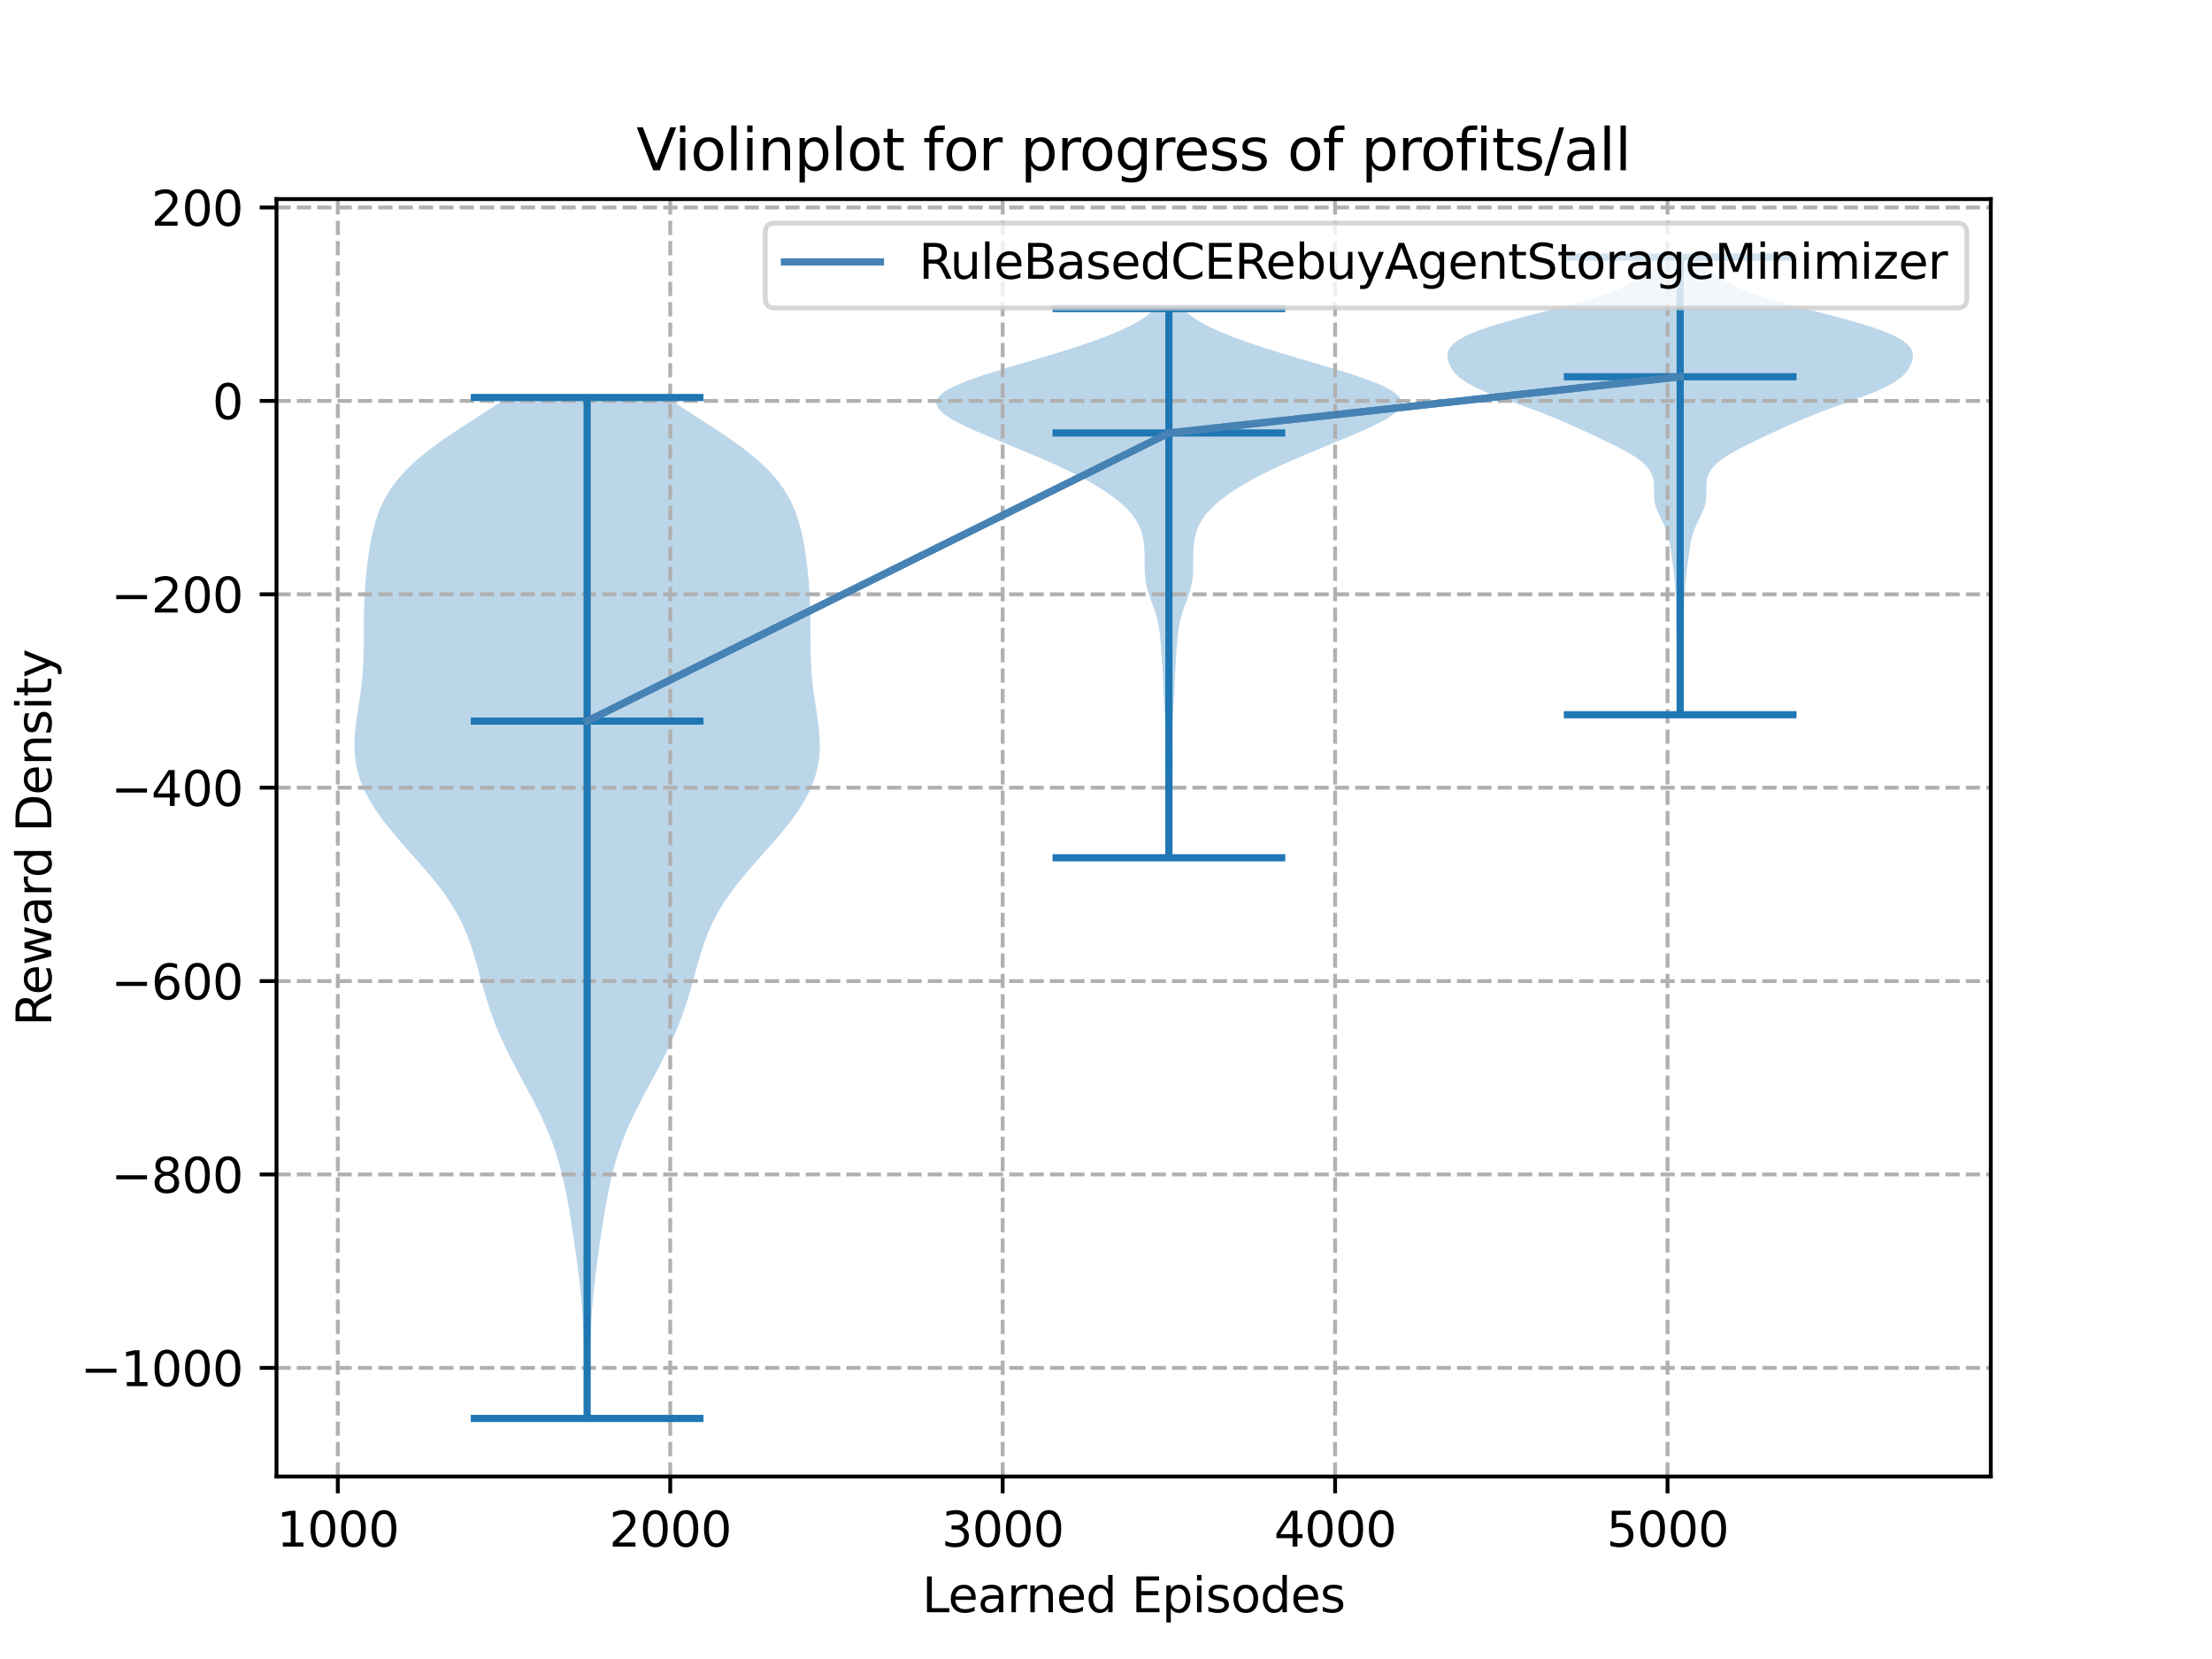 <?xml version="1.0" encoding="utf-8" standalone="no"?>
<!DOCTYPE svg PUBLIC "-//W3C//DTD SVG 1.1//EN"
  "http://www.w3.org/Graphics/SVG/1.1/DTD/svg11.dtd">
<svg xmlns:xlink="http://www.w3.org/1999/xlink" width="460.8pt" height="345.6pt" viewBox="0 0 460.8 345.6" xmlns="http://www.w3.org/2000/svg" version="1.1">
 <defs>
  <style type="text/css">*{stroke-linejoin: round; stroke-linecap: butt}</style>
 </defs>
 <g id="figure_1">
  <g id="patch_1">
   <path d="M 0 345.6 
L 460.8 345.6 
L 460.8 0 
L 0 0 
z
" style="fill: #ffffff"/>
  </g>
  <g id="axes_1">
   <g id="patch_2">
    <path d="M 57.6 307.584 
L 414.72 307.584 
L 414.72 41.472 
L 57.6 41.472 
z
" style="fill: #ffffff"/>
   </g>
   <g id="PolyCollection_1">
    <path d="M 122.746 295.488 
L 121.872 295.488 
L 121.853 293.34 
L 121.838 291.191 
L 121.822 289.043 
L 121.803 286.895 
L 121.775 284.747 
L 121.733 282.598 
L 121.674 280.45 
L 121.593 278.302 
L 121.487 276.153 
L 121.353 274.005 
L 121.191 271.857 
L 120.999 269.709 
L 120.778 267.56 
L 120.53 265.412 
L 120.258 263.264 
L 119.966 261.115 
L 119.658 258.967 
L 119.337 256.819 
L 119.002 254.671 
L 118.652 252.522 
L 118.279 250.374 
L 117.873 248.226 
L 117.42 246.077 
L 116.904 243.929 
L 116.312 241.781 
L 115.633 239.633 
L 114.858 237.484 
L 113.987 235.336 
L 113.025 233.188 
L 111.984 231.039 
L 110.882 228.891 
L 109.741 226.743 
L 108.584 224.595 
L 107.437 222.446 
L 106.325 220.298 
L 105.267 218.15 
L 104.28 216.001 
L 103.372 213.853 
L 102.547 211.705 
L 101.801 209.557 
L 101.124 207.408 
L 100.5 205.26 
L 99.907 203.112 
L 99.315 200.963 
L 98.692 198.815 
L 98 196.667 
L 97.202 194.519 
L 96.263 192.37 
L 95.155 190.222 
L 93.863 188.074 
L 92.387 185.925 
L 90.742 183.777 
L 88.961 181.629 
L 87.088 179.481 
L 85.177 177.332 
L 83.283 175.184 
L 81.463 173.036 
L 79.766 170.887 
L 78.237 168.739 
L 76.91 166.591 
L 75.811 164.443 
L 74.955 162.294 
L 74.347 160.146 
L 73.979 157.998 
L 73.833 155.849 
L 73.874 153.701 
L 74.061 151.553 
L 74.343 149.405 
L 74.668 147.256 
L 74.991 145.108 
L 75.273 142.96 
L 75.493 140.811 
L 75.644 138.663 
L 75.73 136.515 
L 75.769 134.367 
L 75.782 132.218 
L 75.792 130.07 
L 75.819 127.922 
L 75.877 125.773 
L 75.976 123.625 
L 76.12 121.477 
L 76.311 119.329 
L 76.551 117.18 
L 76.847 115.032 
L 77.209 112.884 
L 77.66 110.735 
L 78.234 108.587 
L 78.973 106.439 
L 79.933 104.291 
L 81.167 102.142 
L 82.727 99.994 
L 84.65 97.846 
L 86.947 95.697 
L 89.603 93.549 
L 92.569 91.401 
L 95.765 89.253 
L 99.092 87.104 
L 102.433 84.956 
L 105.675 82.808 
L 138.943 82.808 
L 138.943 82.808 
L 142.186 84.956 
L 145.527 87.104 
L 148.853 89.253 
L 152.05 91.401 
L 155.016 93.549 
L 157.671 95.697 
L 159.969 97.846 
L 161.891 99.994 
L 163.452 102.142 
L 164.686 104.291 
L 165.645 106.439 
L 166.385 108.587 
L 166.958 110.735 
L 167.41 112.884 
L 167.772 115.032 
L 168.067 117.18 
L 168.308 119.329 
L 168.499 121.477 
L 168.643 123.625 
L 168.742 125.773 
L 168.8 127.922 
L 168.826 130.07 
L 168.837 132.218 
L 168.85 134.367 
L 168.889 136.515 
L 168.975 138.663 
L 169.125 140.811 
L 169.345 142.96 
L 169.628 145.108 
L 169.95 147.256 
L 170.276 149.405 
L 170.558 151.553 
L 170.744 153.701 
L 170.786 155.849 
L 170.639 157.998 
L 170.272 160.146 
L 169.664 162.294 
L 168.808 164.443 
L 167.709 166.591 
L 166.382 168.739 
L 164.852 170.887 
L 163.156 173.036 
L 161.335 175.184 
L 159.442 177.332 
L 157.53 179.481 
L 155.657 181.629 
L 153.876 183.777 
L 152.232 185.925 
L 150.755 188.074 
L 149.463 190.222 
L 148.356 192.37 
L 147.416 194.519 
L 146.618 196.667 
L 145.927 198.815 
L 145.304 200.963 
L 144.712 203.112 
L 144.119 205.26 
L 143.495 207.408 
L 142.818 209.557 
L 142.072 211.705 
L 141.247 213.853 
L 140.339 216.001 
L 139.351 218.15 
L 138.294 220.298 
L 137.181 222.446 
L 136.035 224.595 
L 134.878 226.743 
L 133.736 228.891 
L 132.634 231.039 
L 131.594 233.188 
L 130.632 235.336 
L 129.761 237.484 
L 128.986 239.633 
L 128.306 241.781 
L 127.714 243.929 
L 127.199 246.077 
L 126.746 248.226 
L 126.339 250.374 
L 125.966 252.522 
L 125.616 254.671 
L 125.282 256.819 
L 124.961 258.967 
L 124.652 261.115 
L 124.36 263.264 
L 124.089 265.412 
L 123.841 267.56 
L 123.62 269.709 
L 123.428 271.857 
L 123.265 274.005 
L 123.132 276.153 
L 123.026 278.302 
L 122.945 280.45 
L 122.886 282.598 
L 122.844 284.747 
L 122.816 286.895 
L 122.796 289.043 
L 122.781 291.191 
L 122.765 293.34 
L 122.746 295.488 
z
" clip-path="url(#p2b0fb42bfa)" style="fill: #1f77b4; fill-opacity: 0.3"/>
   </g>
   <g id="PolyCollection_2">
    <path d="M 243.732 178.693 
L 243.269 178.693 
L 243.274 177.537 
L 243.289 176.382 
L 243.309 175.226 
L 243.328 174.07 
L 243.339 172.914 
L 243.336 171.759 
L 243.315 170.603 
L 243.276 169.447 
L 243.219 168.292 
L 243.147 167.136 
L 243.065 165.98 
L 242.977 164.824 
L 242.892 163.669 
L 242.815 162.513 
L 242.755 161.357 
L 242.717 160.201 
L 242.706 159.046 
L 242.719 157.89 
L 242.749 156.734 
L 242.784 155.579 
L 242.81 154.423 
L 242.816 153.267 
L 242.796 152.111 
L 242.752 150.956 
L 242.69 149.8 
L 242.619 148.644 
L 242.549 147.488 
L 242.486 146.333 
L 242.429 145.177 
L 242.377 144.021 
L 242.327 142.866 
L 242.273 141.71 
L 242.214 140.554 
L 242.149 139.398 
L 242.078 138.243 
L 242.003 137.087 
L 241.926 135.931 
L 241.846 134.775 
L 241.76 133.62 
L 241.656 132.464 
L 241.52 131.308 
L 241.333 130.153 
L 241.08 128.997 
L 240.757 127.841 
L 240.372 126.685 
L 239.953 125.53 
L 239.534 124.374 
L 239.155 123.218 
L 238.847 122.062 
L 238.629 120.907 
L 238.5 119.751 
L 238.443 118.595 
L 238.433 117.44 
L 238.437 116.284 
L 238.425 115.128 
L 238.369 113.972 
L 238.244 112.817 
L 238.024 111.661 
L 237.685 110.505 
L 237.201 109.349 
L 236.546 108.194 
L 235.701 107.038 
L 234.655 105.882 
L 233.405 104.727 
L 231.958 103.571 
L 230.321 102.415 
L 228.502 101.259 
L 226.503 100.104 
L 224.328 98.948 
L 221.984 97.792 
L 219.484 96.636 
L 216.854 95.481 
L 214.128 94.325 
L 211.341 93.169 
L 208.535 92.014 
L 205.756 90.858 
L 203.067 89.702 
L 200.56 88.546 
L 198.356 87.391 
L 196.6 86.235 
L 195.445 85.079 
L 195.024 83.923 
L 195.429 82.768 
L 196.689 81.612 
L 198.76 80.456 
L 201.534 79.301 
L 204.855 78.145 
L 208.545 76.989 
L 212.432 75.833 
L 216.364 74.678 
L 220.221 73.522 
L 223.91 72.366 
L 227.359 71.21 
L 230.508 70.055 
L 233.308 68.899 
L 235.723 67.743 
L 237.737 66.588 
L 239.356 65.432 
L 240.611 64.276 
L 246.39 64.276 
L 246.39 64.276 
L 247.645 65.432 
L 249.265 66.588 
L 251.279 67.743 
L 253.693 68.899 
L 256.493 70.055 
L 259.642 71.21 
L 263.091 72.366 
L 266.78 73.522 
L 270.637 74.678 
L 274.569 75.833 
L 278.456 76.989 
L 282.147 78.145 
L 285.468 79.301 
L 288.242 80.456 
L 290.313 81.612 
L 291.572 82.768 
L 291.977 83.923 
L 291.557 85.079 
L 290.401 86.235 
L 288.645 87.391 
L 286.441 88.546 
L 283.934 89.702 
L 281.246 90.858 
L 278.466 92.014 
L 275.66 93.169 
L 272.874 94.325 
L 270.147 95.481 
L 267.518 96.636 
L 265.018 97.792 
L 262.673 98.948 
L 260.498 100.104 
L 258.5 101.259 
L 256.681 102.415 
L 255.044 103.571 
L 253.596 104.727 
L 252.347 105.882 
L 251.301 107.038 
L 250.456 108.194 
L 249.801 109.349 
L 249.316 110.505 
L 248.977 111.661 
L 248.758 112.817 
L 248.632 113.972 
L 248.576 115.128 
L 248.565 116.284 
L 248.569 117.44 
L 248.558 118.595 
L 248.502 119.751 
L 248.372 120.907 
L 248.154 122.062 
L 247.847 123.218 
L 247.468 124.374 
L 247.049 125.53 
L 246.629 126.685 
L 246.245 127.841 
L 245.921 128.997 
L 245.668 130.153 
L 245.481 131.308 
L 245.345 132.464 
L 245.242 133.62 
L 245.156 134.775 
L 245.076 135.931 
L 244.999 137.087 
L 244.924 138.243 
L 244.853 139.398 
L 244.787 140.554 
L 244.728 141.71 
L 244.675 142.866 
L 244.624 144.021 
L 244.572 145.177 
L 244.516 146.333 
L 244.452 147.488 
L 244.382 148.644 
L 244.312 149.8 
L 244.25 150.956 
L 244.205 152.111 
L 244.186 153.267 
L 244.192 154.423 
L 244.218 155.579 
L 244.252 156.734 
L 244.282 157.89 
L 244.295 159.046 
L 244.284 160.201 
L 244.247 161.357 
L 244.187 162.513 
L 244.11 163.669 
L 244.024 164.824 
L 243.937 165.98 
L 243.854 167.136 
L 243.783 168.292 
L 243.726 169.447 
L 243.686 170.603 
L 243.666 171.759 
L 243.663 172.914 
L 243.674 174.07 
L 243.693 175.226 
L 243.713 176.382 
L 243.728 177.537 
L 243.732 178.693 
z
" clip-path="url(#p2b0fb42bfa)" style="fill: #1f77b4; fill-opacity: 0.3"/>
   </g>
   <g id="PolyCollection_3">
    <path d="M 350.297 148.89 
L 349.724 148.89 
L 349.732 147.928 
L 349.757 146.965 
L 349.791 146.002 
L 349.827 145.039 
L 349.856 144.076 
L 349.871 143.113 
L 349.867 142.15 
L 349.843 141.188 
L 349.799 140.225 
L 349.739 139.262 
L 349.666 138.299 
L 349.587 137.336 
L 349.506 136.373 
L 349.427 135.41 
L 349.355 134.448 
L 349.294 133.485 
L 349.246 132.522 
L 349.214 131.559 
L 349.197 130.596 
L 349.19 129.633 
L 349.189 128.67 
L 349.186 127.708 
L 349.176 126.745 
L 349.155 125.782 
L 349.121 124.819 
L 349.075 123.856 
L 349.017 122.893 
L 348.947 121.93 
L 348.864 120.968 
L 348.766 120.005 
L 348.656 119.042 
L 348.534 118.079 
L 348.405 117.116 
L 348.275 116.153 
L 348.143 115.191 
L 348.006 114.228 
L 347.85 113.265 
L 347.655 112.302 
L 347.4 111.339 
L 347.071 110.376 
L 346.668 109.413 
L 346.211 108.451 
L 345.738 107.488 
L 345.3 106.525 
L 344.944 105.562 
L 344.703 104.599 
L 344.581 103.636 
L 344.552 102.673 
L 344.563 101.711 
L 344.544 100.748 
L 344.421 99.785 
L 344.123 98.822 
L 343.59 97.859 
L 342.781 96.896 
L 341.678 95.933 
L 340.288 94.971 
L 338.649 94.008 
L 336.82 93.045 
L 334.868 92.082 
L 332.853 91.119 
L 330.806 90.156 
L 328.727 89.194 
L 326.586 88.231 
L 324.341 87.268 
L 321.957 86.305 
L 319.428 85.342 
L 316.786 84.379 
L 314.109 83.416 
L 311.506 82.454 
L 309.104 81.491 
L 307.01 80.528 
L 305.296 79.565 
L 303.973 78.602 
L 303.001 77.639 
L 302.31 76.676 
L 301.84 75.714 
L 301.57 74.751 
L 301.534 73.788 
L 301.812 72.825 
L 302.501 71.862 
L 303.684 70.899 
L 305.407 69.936 
L 307.67 68.974 
L 310.432 68.011 
L 313.614 67.048 
L 317.114 66.085 
L 320.801 65.122 
L 324.528 64.159 
L 328.138 63.197 
L 331.489 62.234 
L 334.47 61.271 
L 337.026 60.308 
L 339.159 59.345 
L 340.923 58.382 
L 342.397 57.419 
L 343.663 56.457 
L 344.784 55.494 
L 345.796 54.531 
L 346.708 53.568 
L 353.313 53.568 
L 353.313 53.568 
L 354.225 54.531 
L 355.237 55.494 
L 356.358 56.457 
L 357.624 57.419 
L 359.098 58.382 
L 360.862 59.345 
L 362.996 60.308 
L 365.552 61.271 
L 368.533 62.234 
L 371.883 63.197 
L 375.493 64.159 
L 379.22 65.122 
L 382.907 66.085 
L 386.407 67.048 
L 389.59 68.011 
L 392.351 68.974 
L 394.614 69.936 
L 396.337 70.899 
L 397.52 71.862 
L 398.209 72.825 
L 398.487 73.788 
L 398.452 74.751 
L 398.181 75.714 
L 397.711 76.676 
L 397.02 77.639 
L 396.048 78.602 
L 394.725 79.565 
L 393.011 80.528 
L 390.918 81.491 
L 388.515 82.454 
L 385.913 83.416 
L 383.236 84.379 
L 380.594 85.342 
L 378.064 86.305 
L 375.68 87.268 
L 373.435 88.231 
L 371.294 89.194 
L 369.215 90.156 
L 367.169 91.119 
L 365.153 92.082 
L 363.202 93.045 
L 361.372 94.008 
L 359.733 94.971 
L 358.344 95.933 
L 357.24 96.896 
L 356.431 97.859 
L 355.899 98.822 
L 355.6 99.785 
L 355.477 100.748 
L 355.458 101.711 
L 355.469 102.673 
L 355.44 103.636 
L 355.318 104.599 
L 355.077 105.562 
L 354.721 106.525 
L 354.283 107.488 
L 353.81 108.451 
L 353.353 109.413 
L 352.95 110.376 
L 352.621 111.339 
L 352.366 112.302 
L 352.171 113.265 
L 352.015 114.228 
L 351.878 115.191 
L 351.747 116.153 
L 351.616 117.116 
L 351.488 118.079 
L 351.366 119.042 
L 351.255 120.005 
L 351.158 120.968 
L 351.075 121.93 
L 351.004 122.893 
L 350.946 123.856 
L 350.9 124.819 
L 350.866 125.782 
L 350.845 126.745 
L 350.835 127.708 
L 350.832 128.67 
L 350.831 129.633 
L 350.825 130.596 
L 350.807 131.559 
L 350.775 132.522 
L 350.727 133.485 
L 350.666 134.448 
L 350.594 135.41 
L 350.516 136.373 
L 350.435 137.336 
L 350.355 138.299 
L 350.283 139.262 
L 350.222 140.225 
L 350.179 141.188 
L 350.154 142.15 
L 350.151 143.113 
L 350.166 144.076 
L 350.195 145.039 
L 350.231 146.002 
L 350.265 146.965 
L 350.289 147.928 
L 350.297 148.89 
z
" clip-path="url(#p2b0fb42bfa)" style="fill: #1f77b4; fill-opacity: 0.3"/>
   </g>
   <g id="matplotlib.axis_1">
    <g id="xtick_1">
     <g id="line2d_1">
      <path d="M 70.37 307.584 
L 70.37 41.472 
" clip-path="url(#p2b0fb42bfa)" style="fill: none; stroke-dasharray: 2.96,1.28; stroke-dashoffset: 0; stroke: #b0b0b0; stroke-width: 0.8"/>
     </g>
     <g id="line2d_2">
      <defs>
       <path id="m09900c1e5c" d="M 0 0 
L 0 3.5 
" style="stroke: #000000; stroke-width: 0.8"/>
      </defs>
      <g>
       <use xlink:href="#m09900c1e5c" x="70.37" y="307.584" style="stroke: #000000; stroke-width: 0.8"/>
      </g>
     </g>
     <g id="text_1">
      <!-- 1000 -->
      <g transform="translate(57.645 322.182)scale(0.1 -0.1)">
       <defs>
        <path id="DejaVuSans-31" d="M 794 531 
L 1825 531 
L 1825 4091 
L 703 3866 
L 703 4441 
L 1819 4666 
L 2450 4666 
L 2450 531 
L 3481 531 
L 3481 0 
L 794 0 
L 794 531 
z
" transform="scale(0.016)"/>
        <path id="DejaVuSans-30" d="M 2034 4250 
Q 1547 4250 1301 3770 
Q 1056 3291 1056 2328 
Q 1056 1369 1301 889 
Q 1547 409 2034 409 
Q 2525 409 2770 889 
Q 3016 1369 3016 2328 
Q 3016 3291 2770 3770 
Q 2525 4250 2034 4250 
z
M 2034 4750 
Q 2819 4750 3233 4129 
Q 3647 3509 3647 2328 
Q 3647 1150 3233 529 
Q 2819 -91 2034 -91 
Q 1250 -91 836 529 
Q 422 1150 422 2328 
Q 422 3509 836 4129 
Q 1250 4750 2034 4750 
z
" transform="scale(0.016)"/>
       </defs>
       <use xlink:href="#DejaVuSans-31"/>
       <use xlink:href="#DejaVuSans-30" x="63.623"/>
       <use xlink:href="#DejaVuSans-30" x="127.246"/>
       <use xlink:href="#DejaVuSans-30" x="190.869"/>
      </g>
     </g>
    </g>
    <g id="xtick_2">
     <g id="line2d_3">
      <path d="M 139.622 307.584 
L 139.622 41.472 
" clip-path="url(#p2b0fb42bfa)" style="fill: none; stroke-dasharray: 2.96,1.28; stroke-dashoffset: 0; stroke: #b0b0b0; stroke-width: 0.8"/>
     </g>
     <g id="line2d_4">
      <g>
       <use xlink:href="#m09900c1e5c" x="139.622" y="307.584" style="stroke: #000000; stroke-width: 0.8"/>
      </g>
     </g>
     <g id="text_2">
      <!-- 2000 -->
      <g transform="translate(126.897 322.182)scale(0.1 -0.1)">
       <defs>
        <path id="DejaVuSans-32" d="M 1228 531 
L 3431 531 
L 3431 0 
L 469 0 
L 469 531 
Q 828 903 1448 1529 
Q 2069 2156 2228 2338 
Q 2531 2678 2651 2914 
Q 2772 3150 2772 3378 
Q 2772 3750 2511 3984 
Q 2250 4219 1831 4219 
Q 1534 4219 1204 4116 
Q 875 4013 500 3803 
L 500 4441 
Q 881 4594 1212 4672 
Q 1544 4750 1819 4750 
Q 2544 4750 2975 4387 
Q 3406 4025 3406 3419 
Q 3406 3131 3298 2873 
Q 3191 2616 2906 2266 
Q 2828 2175 2409 1742 
Q 1991 1309 1228 531 
z
" transform="scale(0.016)"/>
       </defs>
       <use xlink:href="#DejaVuSans-32"/>
       <use xlink:href="#DejaVuSans-30" x="63.623"/>
       <use xlink:href="#DejaVuSans-30" x="127.246"/>
       <use xlink:href="#DejaVuSans-30" x="190.869"/>
      </g>
     </g>
    </g>
    <g id="xtick_3">
     <g id="line2d_5">
      <path d="M 208.875 307.584 
L 208.875 41.472 
" clip-path="url(#p2b0fb42bfa)" style="fill: none; stroke-dasharray: 2.96,1.28; stroke-dashoffset: 0; stroke: #b0b0b0; stroke-width: 0.8"/>
     </g>
     <g id="line2d_6">
      <g>
       <use xlink:href="#m09900c1e5c" x="208.875" y="307.584" style="stroke: #000000; stroke-width: 0.8"/>
      </g>
     </g>
     <g id="text_3">
      <!-- 3000 -->
      <g transform="translate(196.15 322.182)scale(0.1 -0.1)">
       <defs>
        <path id="DejaVuSans-33" d="M 2597 2516 
Q 3050 2419 3304 2112 
Q 3559 1806 3559 1356 
Q 3559 666 3084 287 
Q 2609 -91 1734 -91 
Q 1441 -91 1130 -33 
Q 819 25 488 141 
L 488 750 
Q 750 597 1062 519 
Q 1375 441 1716 441 
Q 2309 441 2620 675 
Q 2931 909 2931 1356 
Q 2931 1769 2642 2001 
Q 2353 2234 1838 2234 
L 1294 2234 
L 1294 2753 
L 1863 2753 
Q 2328 2753 2575 2939 
Q 2822 3125 2822 3475 
Q 2822 3834 2567 4026 
Q 2313 4219 1838 4219 
Q 1578 4219 1281 4162 
Q 984 4106 628 3988 
L 628 4550 
Q 988 4650 1302 4700 
Q 1616 4750 1894 4750 
Q 2613 4750 3031 4423 
Q 3450 4097 3450 3541 
Q 3450 3153 3228 2886 
Q 3006 2619 2597 2516 
z
" transform="scale(0.016)"/>
       </defs>
       <use xlink:href="#DejaVuSans-33"/>
       <use xlink:href="#DejaVuSans-30" x="63.623"/>
       <use xlink:href="#DejaVuSans-30" x="127.246"/>
       <use xlink:href="#DejaVuSans-30" x="190.869"/>
      </g>
     </g>
    </g>
    <g id="xtick_4">
     <g id="line2d_7">
      <path d="M 278.127 307.584 
L 278.127 41.472 
" clip-path="url(#p2b0fb42bfa)" style="fill: none; stroke-dasharray: 2.96,1.28; stroke-dashoffset: 0; stroke: #b0b0b0; stroke-width: 0.8"/>
     </g>
     <g id="line2d_8">
      <g>
       <use xlink:href="#m09900c1e5c" x="278.127" y="307.584" style="stroke: #000000; stroke-width: 0.8"/>
      </g>
     </g>
     <g id="text_4">
      <!-- 4000 -->
      <g transform="translate(265.402 322.182)scale(0.1 -0.1)">
       <defs>
        <path id="DejaVuSans-34" d="M 2419 4116 
L 825 1625 
L 2419 1625 
L 2419 4116 
z
M 2253 4666 
L 3047 4666 
L 3047 1625 
L 3713 1625 
L 3713 1100 
L 3047 1100 
L 3047 0 
L 2419 0 
L 2419 1100 
L 313 1100 
L 313 1709 
L 2253 4666 
z
" transform="scale(0.016)"/>
       </defs>
       <use xlink:href="#DejaVuSans-34"/>
       <use xlink:href="#DejaVuSans-30" x="63.623"/>
       <use xlink:href="#DejaVuSans-30" x="127.246"/>
       <use xlink:href="#DejaVuSans-30" x="190.869"/>
      </g>
     </g>
    </g>
    <g id="xtick_5">
     <g id="line2d_9">
      <path d="M 347.379 307.584 
L 347.379 41.472 
" clip-path="url(#p2b0fb42bfa)" style="fill: none; stroke-dasharray: 2.96,1.28; stroke-dashoffset: 0; stroke: #b0b0b0; stroke-width: 0.8"/>
     </g>
     <g id="line2d_10">
      <g>
       <use xlink:href="#m09900c1e5c" x="347.379" y="307.584" style="stroke: #000000; stroke-width: 0.8"/>
      </g>
     </g>
     <g id="text_5">
      <!-- 5000 -->
      <g transform="translate(334.654 322.182)scale(0.1 -0.1)">
       <defs>
        <path id="DejaVuSans-35" d="M 691 4666 
L 3169 4666 
L 3169 4134 
L 1269 4134 
L 1269 2991 
Q 1406 3038 1543 3061 
Q 1681 3084 1819 3084 
Q 2600 3084 3056 2656 
Q 3513 2228 3513 1497 
Q 3513 744 3044 326 
Q 2575 -91 1722 -91 
Q 1428 -91 1123 -41 
Q 819 9 494 109 
L 494 744 
Q 775 591 1075 516 
Q 1375 441 1709 441 
Q 2250 441 2565 725 
Q 2881 1009 2881 1497 
Q 2881 1984 2565 2268 
Q 2250 2553 1709 2553 
Q 1456 2553 1204 2497 
Q 953 2441 691 2322 
L 691 4666 
z
" transform="scale(0.016)"/>
       </defs>
       <use xlink:href="#DejaVuSans-35"/>
       <use xlink:href="#DejaVuSans-30" x="63.623"/>
       <use xlink:href="#DejaVuSans-30" x="127.246"/>
       <use xlink:href="#DejaVuSans-30" x="190.869"/>
      </g>
     </g>
    </g>
    <g id="text_6">
     <!-- Learned Episodes -->
     <g transform="translate(192.102 335.861)scale(0.1 -0.1)">
      <defs>
       <path id="DejaVuSans-4c" d="M 628 4666 
L 1259 4666 
L 1259 531 
L 3531 531 
L 3531 0 
L 628 0 
L 628 4666 
z
" transform="scale(0.016)"/>
       <path id="DejaVuSans-65" d="M 3597 1894 
L 3597 1613 
L 953 1613 
Q 991 1019 1311 708 
Q 1631 397 2203 397 
Q 2534 397 2845 478 
Q 3156 559 3463 722 
L 3463 178 
Q 3153 47 2828 -22 
Q 2503 -91 2169 -91 
Q 1331 -91 842 396 
Q 353 884 353 1716 
Q 353 2575 817 3079 
Q 1281 3584 2069 3584 
Q 2775 3584 3186 3129 
Q 3597 2675 3597 1894 
z
M 3022 2063 
Q 3016 2534 2758 2815 
Q 2500 3097 2075 3097 
Q 1594 3097 1305 2825 
Q 1016 2553 972 2059 
L 3022 2063 
z
" transform="scale(0.016)"/>
       <path id="DejaVuSans-61" d="M 2194 1759 
Q 1497 1759 1228 1600 
Q 959 1441 959 1056 
Q 959 750 1161 570 
Q 1363 391 1709 391 
Q 2188 391 2477 730 
Q 2766 1069 2766 1631 
L 2766 1759 
L 2194 1759 
z
M 3341 1997 
L 3341 0 
L 2766 0 
L 2766 531 
Q 2569 213 2275 61 
Q 1981 -91 1556 -91 
Q 1019 -91 701 211 
Q 384 513 384 1019 
Q 384 1609 779 1909 
Q 1175 2209 1959 2209 
L 2766 2209 
L 2766 2266 
Q 2766 2663 2505 2880 
Q 2244 3097 1772 3097 
Q 1472 3097 1187 3025 
Q 903 2953 641 2809 
L 641 3341 
Q 956 3463 1253 3523 
Q 1550 3584 1831 3584 
Q 2591 3584 2966 3190 
Q 3341 2797 3341 1997 
z
" transform="scale(0.016)"/>
       <path id="DejaVuSans-72" d="M 2631 2963 
Q 2534 3019 2420 3045 
Q 2306 3072 2169 3072 
Q 1681 3072 1420 2755 
Q 1159 2438 1159 1844 
L 1159 0 
L 581 0 
L 581 3500 
L 1159 3500 
L 1159 2956 
Q 1341 3275 1631 3429 
Q 1922 3584 2338 3584 
Q 2397 3584 2469 3576 
Q 2541 3569 2628 3553 
L 2631 2963 
z
" transform="scale(0.016)"/>
       <path id="DejaVuSans-6e" d="M 3513 2113 
L 3513 0 
L 2938 0 
L 2938 2094 
Q 2938 2591 2744 2837 
Q 2550 3084 2163 3084 
Q 1697 3084 1428 2787 
Q 1159 2491 1159 1978 
L 1159 0 
L 581 0 
L 581 3500 
L 1159 3500 
L 1159 2956 
Q 1366 3272 1645 3428 
Q 1925 3584 2291 3584 
Q 2894 3584 3203 3211 
Q 3513 2838 3513 2113 
z
" transform="scale(0.016)"/>
       <path id="DejaVuSans-64" d="M 2906 2969 
L 2906 4863 
L 3481 4863 
L 3481 0 
L 2906 0 
L 2906 525 
Q 2725 213 2448 61 
Q 2172 -91 1784 -91 
Q 1150 -91 751 415 
Q 353 922 353 1747 
Q 353 2572 751 3078 
Q 1150 3584 1784 3584 
Q 2172 3584 2448 3432 
Q 2725 3281 2906 2969 
z
M 947 1747 
Q 947 1113 1208 752 
Q 1469 391 1925 391 
Q 2381 391 2643 752 
Q 2906 1113 2906 1747 
Q 2906 2381 2643 2742 
Q 2381 3103 1925 3103 
Q 1469 3103 1208 2742 
Q 947 2381 947 1747 
z
" transform="scale(0.016)"/>
       <path id="DejaVuSans-20" transform="scale(0.016)"/>
       <path id="DejaVuSans-45" d="M 628 4666 
L 3578 4666 
L 3578 4134 
L 1259 4134 
L 1259 2753 
L 3481 2753 
L 3481 2222 
L 1259 2222 
L 1259 531 
L 3634 531 
L 3634 0 
L 628 0 
L 628 4666 
z
" transform="scale(0.016)"/>
       <path id="DejaVuSans-70" d="M 1159 525 
L 1159 -1331 
L 581 -1331 
L 581 3500 
L 1159 3500 
L 1159 2969 
Q 1341 3281 1617 3432 
Q 1894 3584 2278 3584 
Q 2916 3584 3314 3078 
Q 3713 2572 3713 1747 
Q 3713 922 3314 415 
Q 2916 -91 2278 -91 
Q 1894 -91 1617 61 
Q 1341 213 1159 525 
z
M 3116 1747 
Q 3116 2381 2855 2742 
Q 2594 3103 2138 3103 
Q 1681 3103 1420 2742 
Q 1159 2381 1159 1747 
Q 1159 1113 1420 752 
Q 1681 391 2138 391 
Q 2594 391 2855 752 
Q 3116 1113 3116 1747 
z
" transform="scale(0.016)"/>
       <path id="DejaVuSans-69" d="M 603 3500 
L 1178 3500 
L 1178 0 
L 603 0 
L 603 3500 
z
M 603 4863 
L 1178 4863 
L 1178 4134 
L 603 4134 
L 603 4863 
z
" transform="scale(0.016)"/>
       <path id="DejaVuSans-73" d="M 2834 3397 
L 2834 2853 
Q 2591 2978 2328 3040 
Q 2066 3103 1784 3103 
Q 1356 3103 1142 2972 
Q 928 2841 928 2578 
Q 928 2378 1081 2264 
Q 1234 2150 1697 2047 
L 1894 2003 
Q 2506 1872 2764 1633 
Q 3022 1394 3022 966 
Q 3022 478 2636 193 
Q 2250 -91 1575 -91 
Q 1294 -91 989 -36 
Q 684 19 347 128 
L 347 722 
Q 666 556 975 473 
Q 1284 391 1588 391 
Q 1994 391 2212 530 
Q 2431 669 2431 922 
Q 2431 1156 2273 1281 
Q 2116 1406 1581 1522 
L 1381 1569 
Q 847 1681 609 1914 
Q 372 2147 372 2553 
Q 372 3047 722 3315 
Q 1072 3584 1716 3584 
Q 2034 3584 2315 3537 
Q 2597 3491 2834 3397 
z
" transform="scale(0.016)"/>
       <path id="DejaVuSans-6f" d="M 1959 3097 
Q 1497 3097 1228 2736 
Q 959 2375 959 1747 
Q 959 1119 1226 758 
Q 1494 397 1959 397 
Q 2419 397 2687 759 
Q 2956 1122 2956 1747 
Q 2956 2369 2687 2733 
Q 2419 3097 1959 3097 
z
M 1959 3584 
Q 2709 3584 3137 3096 
Q 3566 2609 3566 1747 
Q 3566 888 3137 398 
Q 2709 -91 1959 -91 
Q 1206 -91 779 398 
Q 353 888 353 1747 
Q 353 2609 779 3096 
Q 1206 3584 1959 3584 
z
" transform="scale(0.016)"/>
      </defs>
      <use xlink:href="#DejaVuSans-4c"/>
      <use xlink:href="#DejaVuSans-65" x="53.963"/>
      <use xlink:href="#DejaVuSans-61" x="115.486"/>
      <use xlink:href="#DejaVuSans-72" x="176.766"/>
      <use xlink:href="#DejaVuSans-6e" x="216.129"/>
      <use xlink:href="#DejaVuSans-65" x="279.508"/>
      <use xlink:href="#DejaVuSans-64" x="341.031"/>
      <use xlink:href="#DejaVuSans-20" x="404.508"/>
      <use xlink:href="#DejaVuSans-45" x="436.295"/>
      <use xlink:href="#DejaVuSans-70" x="499.479"/>
      <use xlink:href="#DejaVuSans-69" x="562.955"/>
      <use xlink:href="#DejaVuSans-73" x="590.738"/>
      <use xlink:href="#DejaVuSans-6f" x="642.838"/>
      <use xlink:href="#DejaVuSans-64" x="704.02"/>
      <use xlink:href="#DejaVuSans-65" x="767.496"/>
      <use xlink:href="#DejaVuSans-73" x="829.02"/>
     </g>
    </g>
   </g>
   <g id="matplotlib.axis_2">
    <g id="ytick_1">
     <g id="line2d_11">
      <path d="M 57.6 284.953 
L 414.72 284.953 
" clip-path="url(#p2b0fb42bfa)" style="fill: none; stroke-dasharray: 2.96,1.28; stroke-dashoffset: 0; stroke: #b0b0b0; stroke-width: 0.8"/>
     </g>
     <g id="line2d_12">
      <defs>
       <path id="m6f1a4b2eb7" d="M 0 0 
L -3.5 0 
" style="stroke: #000000; stroke-width: 0.8"/>
      </defs>
      <g>
       <use xlink:href="#m6f1a4b2eb7" x="57.6" y="284.953" style="stroke: #000000; stroke-width: 0.8"/>
      </g>
     </g>
     <g id="text_7">
      <!-- −1000 -->
      <g transform="translate(16.77 288.752)scale(0.1 -0.1)">
       <defs>
        <path id="DejaVuSans-2212" d="M 678 2272 
L 4684 2272 
L 4684 1741 
L 678 1741 
L 678 2272 
z
" transform="scale(0.016)"/>
       </defs>
       <use xlink:href="#DejaVuSans-2212"/>
       <use xlink:href="#DejaVuSans-31" x="83.789"/>
       <use xlink:href="#DejaVuSans-30" x="147.412"/>
       <use xlink:href="#DejaVuSans-30" x="211.035"/>
       <use xlink:href="#DejaVuSans-30" x="274.658"/>
      </g>
     </g>
    </g>
    <g id="ytick_2">
     <g id="line2d_13">
      <path d="M 57.6 244.665 
L 414.72 244.665 
" clip-path="url(#p2b0fb42bfa)" style="fill: none; stroke-dasharray: 2.96,1.28; stroke-dashoffset: 0; stroke: #b0b0b0; stroke-width: 0.8"/>
     </g>
     <g id="line2d_14">
      <g>
       <use xlink:href="#m6f1a4b2eb7" x="57.6" y="244.665" style="stroke: #000000; stroke-width: 0.8"/>
      </g>
     </g>
     <g id="text_8">
      <!-- −800 -->
      <g transform="translate(23.133 248.464)scale(0.1 -0.1)">
       <defs>
        <path id="DejaVuSans-38" d="M 2034 2216 
Q 1584 2216 1326 1975 
Q 1069 1734 1069 1313 
Q 1069 891 1326 650 
Q 1584 409 2034 409 
Q 2484 409 2743 651 
Q 3003 894 3003 1313 
Q 3003 1734 2745 1975 
Q 2488 2216 2034 2216 
z
M 1403 2484 
Q 997 2584 770 2862 
Q 544 3141 544 3541 
Q 544 4100 942 4425 
Q 1341 4750 2034 4750 
Q 2731 4750 3128 4425 
Q 3525 4100 3525 3541 
Q 3525 3141 3298 2862 
Q 3072 2584 2669 2484 
Q 3125 2378 3379 2068 
Q 3634 1759 3634 1313 
Q 3634 634 3220 271 
Q 2806 -91 2034 -91 
Q 1263 -91 848 271 
Q 434 634 434 1313 
Q 434 1759 690 2068 
Q 947 2378 1403 2484 
z
M 1172 3481 
Q 1172 3119 1398 2916 
Q 1625 2713 2034 2713 
Q 2441 2713 2670 2916 
Q 2900 3119 2900 3481 
Q 2900 3844 2670 4047 
Q 2441 4250 2034 4250 
Q 1625 4250 1398 4047 
Q 1172 3844 1172 3481 
z
" transform="scale(0.016)"/>
       </defs>
       <use xlink:href="#DejaVuSans-2212"/>
       <use xlink:href="#DejaVuSans-38" x="83.789"/>
       <use xlink:href="#DejaVuSans-30" x="147.412"/>
       <use xlink:href="#DejaVuSans-30" x="211.035"/>
      </g>
     </g>
    </g>
    <g id="ytick_3">
     <g id="line2d_15">
      <path d="M 57.6 204.377 
L 414.72 204.377 
" clip-path="url(#p2b0fb42bfa)" style="fill: none; stroke-dasharray: 2.96,1.28; stroke-dashoffset: 0; stroke: #b0b0b0; stroke-width: 0.8"/>
     </g>
     <g id="line2d_16">
      <g>
       <use xlink:href="#m6f1a4b2eb7" x="57.6" y="204.377" style="stroke: #000000; stroke-width: 0.8"/>
      </g>
     </g>
     <g id="text_9">
      <!-- −600 -->
      <g transform="translate(23.133 208.176)scale(0.1 -0.1)">
       <defs>
        <path id="DejaVuSans-36" d="M 2113 2584 
Q 1688 2584 1439 2293 
Q 1191 2003 1191 1497 
Q 1191 994 1439 701 
Q 1688 409 2113 409 
Q 2538 409 2786 701 
Q 3034 994 3034 1497 
Q 3034 2003 2786 2293 
Q 2538 2584 2113 2584 
z
M 3366 4563 
L 3366 3988 
Q 3128 4100 2886 4159 
Q 2644 4219 2406 4219 
Q 1781 4219 1451 3797 
Q 1122 3375 1075 2522 
Q 1259 2794 1537 2939 
Q 1816 3084 2150 3084 
Q 2853 3084 3261 2657 
Q 3669 2231 3669 1497 
Q 3669 778 3244 343 
Q 2819 -91 2113 -91 
Q 1303 -91 875 529 
Q 447 1150 447 2328 
Q 447 3434 972 4092 
Q 1497 4750 2381 4750 
Q 2619 4750 2861 4703 
Q 3103 4656 3366 4563 
z
" transform="scale(0.016)"/>
       </defs>
       <use xlink:href="#DejaVuSans-2212"/>
       <use xlink:href="#DejaVuSans-36" x="83.789"/>
       <use xlink:href="#DejaVuSans-30" x="147.412"/>
       <use xlink:href="#DejaVuSans-30" x="211.035"/>
      </g>
     </g>
    </g>
    <g id="ytick_4">
     <g id="line2d_17">
      <path d="M 57.6 164.089 
L 414.72 164.089 
" clip-path="url(#p2b0fb42bfa)" style="fill: none; stroke-dasharray: 2.96,1.28; stroke-dashoffset: 0; stroke: #b0b0b0; stroke-width: 0.8"/>
     </g>
     <g id="line2d_18">
      <g>
       <use xlink:href="#m6f1a4b2eb7" x="57.6" y="164.089" style="stroke: #000000; stroke-width: 0.8"/>
      </g>
     </g>
     <g id="text_10">
      <!-- −400 -->
      <g transform="translate(23.133 167.888)scale(0.1 -0.1)">
       <use xlink:href="#DejaVuSans-2212"/>
       <use xlink:href="#DejaVuSans-34" x="83.789"/>
       <use xlink:href="#DejaVuSans-30" x="147.412"/>
       <use xlink:href="#DejaVuSans-30" x="211.035"/>
      </g>
     </g>
    </g>
    <g id="ytick_5">
     <g id="line2d_19">
      <path d="M 57.6 123.801 
L 414.72 123.801 
" clip-path="url(#p2b0fb42bfa)" style="fill: none; stroke-dasharray: 2.96,1.28; stroke-dashoffset: 0; stroke: #b0b0b0; stroke-width: 0.8"/>
     </g>
     <g id="line2d_20">
      <g>
       <use xlink:href="#m6f1a4b2eb7" x="57.6" y="123.801" style="stroke: #000000; stroke-width: 0.8"/>
      </g>
     </g>
     <g id="text_11">
      <!-- −200 -->
      <g transform="translate(23.133 127.6)scale(0.1 -0.1)">
       <use xlink:href="#DejaVuSans-2212"/>
       <use xlink:href="#DejaVuSans-32" x="83.789"/>
       <use xlink:href="#DejaVuSans-30" x="147.412"/>
       <use xlink:href="#DejaVuSans-30" x="211.035"/>
      </g>
     </g>
    </g>
    <g id="ytick_6">
     <g id="line2d_21">
      <path d="M 57.6 83.513 
L 414.72 83.513 
" clip-path="url(#p2b0fb42bfa)" style="fill: none; stroke-dasharray: 2.96,1.28; stroke-dashoffset: 0; stroke: #b0b0b0; stroke-width: 0.8"/>
     </g>
     <g id="line2d_22">
      <g>
       <use xlink:href="#m6f1a4b2eb7" x="57.6" y="83.513" style="stroke: #000000; stroke-width: 0.8"/>
      </g>
     </g>
     <g id="text_12">
      <!-- 0 -->
      <g transform="translate(44.237 87.312)scale(0.1 -0.1)">
       <use xlink:href="#DejaVuSans-30"/>
      </g>
     </g>
    </g>
    <g id="ytick_7">
     <g id="line2d_23">
      <path d="M 57.6 43.225 
L 414.72 43.225 
" clip-path="url(#p2b0fb42bfa)" style="fill: none; stroke-dasharray: 2.96,1.28; stroke-dashoffset: 0; stroke: #b0b0b0; stroke-width: 0.8"/>
     </g>
     <g id="line2d_24">
      <g>
       <use xlink:href="#m6f1a4b2eb7" x="57.6" y="43.225" style="stroke: #000000; stroke-width: 0.8"/>
      </g>
     </g>
     <g id="text_13">
      <!-- 200 -->
      <g transform="translate(31.512 47.024)scale(0.1 -0.1)">
       <use xlink:href="#DejaVuSans-32"/>
       <use xlink:href="#DejaVuSans-30" x="63.623"/>
       <use xlink:href="#DejaVuSans-30" x="127.246"/>
      </g>
     </g>
    </g>
    <g id="text_14">
     <!-- Reward Density -->
     <g transform="translate(10.691 213.747)rotate(-90)scale(0.1 -0.1)">
      <defs>
       <path id="DejaVuSans-52" d="M 2841 2188 
Q 3044 2119 3236 1894 
Q 3428 1669 3622 1275 
L 4263 0 
L 3584 0 
L 2988 1197 
Q 2756 1666 2539 1819 
Q 2322 1972 1947 1972 
L 1259 1972 
L 1259 0 
L 628 0 
L 628 4666 
L 2053 4666 
Q 2853 4666 3247 4331 
Q 3641 3997 3641 3322 
Q 3641 2881 3436 2590 
Q 3231 2300 2841 2188 
z
M 1259 4147 
L 1259 2491 
L 2053 2491 
Q 2509 2491 2742 2702 
Q 2975 2913 2975 3322 
Q 2975 3731 2742 3939 
Q 2509 4147 2053 4147 
L 1259 4147 
z
" transform="scale(0.016)"/>
       <path id="DejaVuSans-77" d="M 269 3500 
L 844 3500 
L 1563 769 
L 2278 3500 
L 2956 3500 
L 3675 769 
L 4391 3500 
L 4966 3500 
L 4050 0 
L 3372 0 
L 2619 2869 
L 1863 0 
L 1184 0 
L 269 3500 
z
" transform="scale(0.016)"/>
       <path id="DejaVuSans-44" d="M 1259 4147 
L 1259 519 
L 2022 519 
Q 2988 519 3436 956 
Q 3884 1394 3884 2338 
Q 3884 3275 3436 3711 
Q 2988 4147 2022 4147 
L 1259 4147 
z
M 628 4666 
L 1925 4666 
Q 3281 4666 3915 4102 
Q 4550 3538 4550 2338 
Q 4550 1131 3912 565 
Q 3275 0 1925 0 
L 628 0 
L 628 4666 
z
" transform="scale(0.016)"/>
       <path id="DejaVuSans-74" d="M 1172 4494 
L 1172 3500 
L 2356 3500 
L 2356 3053 
L 1172 3053 
L 1172 1153 
Q 1172 725 1289 603 
Q 1406 481 1766 481 
L 2356 481 
L 2356 0 
L 1766 0 
Q 1100 0 847 248 
Q 594 497 594 1153 
L 594 3053 
L 172 3053 
L 172 3500 
L 594 3500 
L 594 4494 
L 1172 4494 
z
" transform="scale(0.016)"/>
       <path id="DejaVuSans-79" d="M 2059 -325 
Q 1816 -950 1584 -1140 
Q 1353 -1331 966 -1331 
L 506 -1331 
L 506 -850 
L 844 -850 
Q 1081 -850 1212 -737 
Q 1344 -625 1503 -206 
L 1606 56 
L 191 3500 
L 800 3500 
L 1894 763 
L 2988 3500 
L 3597 3500 
L 2059 -325 
z
" transform="scale(0.016)"/>
      </defs>
      <use xlink:href="#DejaVuSans-52"/>
      <use xlink:href="#DejaVuSans-65" x="64.982"/>
      <use xlink:href="#DejaVuSans-77" x="126.506"/>
      <use xlink:href="#DejaVuSans-61" x="208.293"/>
      <use xlink:href="#DejaVuSans-72" x="269.572"/>
      <use xlink:href="#DejaVuSans-64" x="308.936"/>
      <use xlink:href="#DejaVuSans-20" x="372.412"/>
      <use xlink:href="#DejaVuSans-44" x="404.199"/>
      <use xlink:href="#DejaVuSans-65" x="481.201"/>
      <use xlink:href="#DejaVuSans-6e" x="542.725"/>
      <use xlink:href="#DejaVuSans-73" x="606.104"/>
      <use xlink:href="#DejaVuSans-69" x="658.203"/>
      <use xlink:href="#DejaVuSans-74" x="685.986"/>
      <use xlink:href="#DejaVuSans-79" x="725.195"/>
     </g>
    </g>
   </g>
   <g id="LineCollection_1">
    <path d="M 98.071 150.217 
L 146.548 150.217 
" clip-path="url(#p2b0fb42bfa)" style="fill: none; stroke: #1f77b4; stroke-width: 1.5"/>
    <path d="M 219.262 90.198 
L 267.739 90.198 
" clip-path="url(#p2b0fb42bfa)" style="fill: none; stroke: #1f77b4; stroke-width: 1.5"/>
    <path d="M 325.772 78.487 
L 374.249 78.487 
" clip-path="url(#p2b0fb42bfa)" style="fill: none; stroke: #1f77b4; stroke-width: 1.5"/>
   </g>
   <g id="LineCollection_2">
    <path d="M 98.071 82.808 
L 146.548 82.808 
" clip-path="url(#p2b0fb42bfa)" style="fill: none; stroke: #1f77b4; stroke-width: 1.5"/>
    <path d="M 219.262 64.276 
L 267.739 64.276 
" clip-path="url(#p2b0fb42bfa)" style="fill: none; stroke: #1f77b4; stroke-width: 1.5"/>
    <path d="M 325.772 53.568 
L 374.249 53.568 
" clip-path="url(#p2b0fb42bfa)" style="fill: none; stroke: #1f77b4; stroke-width: 1.5"/>
   </g>
   <g id="LineCollection_3">
    <path d="M 98.071 295.488 
L 146.548 295.488 
" clip-path="url(#p2b0fb42bfa)" style="fill: none; stroke: #1f77b4; stroke-width: 1.5"/>
    <path d="M 219.262 178.693 
L 267.739 178.693 
" clip-path="url(#p2b0fb42bfa)" style="fill: none; stroke: #1f77b4; stroke-width: 1.5"/>
    <path d="M 325.772 148.89 
L 374.249 148.89 
" clip-path="url(#p2b0fb42bfa)" style="fill: none; stroke: #1f77b4; stroke-width: 1.5"/>
   </g>
   <g id="LineCollection_4">
    <path d="M 122.309 295.488 
L 122.309 82.808 
" clip-path="url(#p2b0fb42bfa)" style="fill: none; stroke: #1f77b4; stroke-width: 1.5"/>
    <path d="M 243.501 178.693 
L 243.501 64.276 
" clip-path="url(#p2b0fb42bfa)" style="fill: none; stroke: #1f77b4; stroke-width: 1.5"/>
    <path d="M 350.011 148.89 
L 350.011 53.568 
" clip-path="url(#p2b0fb42bfa)" style="fill: none; stroke: #1f77b4; stroke-width: 1.5"/>
   </g>
   <g id="line2d_25">
    <path d="M 122.309 150.217 
L 243.501 90.198 
L 350.011 78.487 
" clip-path="url(#p2b0fb42bfa)" style="fill: none; stroke: #4682b4; stroke-width: 1.5; stroke-linecap: square"/>
   </g>
   <g id="line2d_26">
    <path d="M 122.309 150.217 
L 243.501 90.198 
L 350.011 78.487 
" clip-path="url(#p2b0fb42bfa)" style="fill: none; stroke: #4682b4; stroke-width: 1.5; stroke-linecap: square"/>
   </g>
   <g id="patch_3">
    <path d="M 57.6 307.584 
L 57.6 41.472 
" style="fill: none; stroke: #000000; stroke-width: 0.8; stroke-linejoin: miter; stroke-linecap: square"/>
   </g>
   <g id="patch_4">
    <path d="M 414.72 307.584 
L 414.72 41.472 
" style="fill: none; stroke: #000000; stroke-width: 0.8; stroke-linejoin: miter; stroke-linecap: square"/>
   </g>
   <g id="patch_5">
    <path d="M 57.6 307.584 
L 414.72 307.584 
" style="fill: none; stroke: #000000; stroke-width: 0.8; stroke-linejoin: miter; stroke-linecap: square"/>
   </g>
   <g id="patch_6">
    <path d="M 57.6 41.472 
L 414.72 41.472 
" style="fill: none; stroke: #000000; stroke-width: 0.8; stroke-linejoin: miter; stroke-linecap: square"/>
   </g>
   <g id="text_15">
    <!-- Violinplot for progress of profits/all -->
    <g transform="translate(132.56 35.472)scale(0.12 -0.12)">
     <defs>
      <path id="DejaVuSans-56" d="M 1831 0 
L 50 4666 
L 709 4666 
L 2188 738 
L 3669 4666 
L 4325 4666 
L 2547 0 
L 1831 0 
z
" transform="scale(0.016)"/>
      <path id="DejaVuSans-6c" d="M 603 4863 
L 1178 4863 
L 1178 0 
L 603 0 
L 603 4863 
z
" transform="scale(0.016)"/>
      <path id="DejaVuSans-66" d="M 2375 4863 
L 2375 4384 
L 1825 4384 
Q 1516 4384 1395 4259 
Q 1275 4134 1275 3809 
L 1275 3500 
L 2222 3500 
L 2222 3053 
L 1275 3053 
L 1275 0 
L 697 0 
L 697 3053 
L 147 3053 
L 147 3500 
L 697 3500 
L 697 3744 
Q 697 4328 969 4595 
Q 1241 4863 1831 4863 
L 2375 4863 
z
" transform="scale(0.016)"/>
      <path id="DejaVuSans-67" d="M 2906 1791 
Q 2906 2416 2648 2759 
Q 2391 3103 1925 3103 
Q 1463 3103 1205 2759 
Q 947 2416 947 1791 
Q 947 1169 1205 825 
Q 1463 481 1925 481 
Q 2391 481 2648 825 
Q 2906 1169 2906 1791 
z
M 3481 434 
Q 3481 -459 3084 -895 
Q 2688 -1331 1869 -1331 
Q 1566 -1331 1297 -1286 
Q 1028 -1241 775 -1147 
L 775 -588 
Q 1028 -725 1275 -790 
Q 1522 -856 1778 -856 
Q 2344 -856 2625 -561 
Q 2906 -266 2906 331 
L 2906 616 
Q 2728 306 2450 153 
Q 2172 0 1784 0 
Q 1141 0 747 490 
Q 353 981 353 1791 
Q 353 2603 747 3093 
Q 1141 3584 1784 3584 
Q 2172 3584 2450 3431 
Q 2728 3278 2906 2969 
L 2906 3500 
L 3481 3500 
L 3481 434 
z
" transform="scale(0.016)"/>
      <path id="DejaVuSans-2f" d="M 1625 4666 
L 2156 4666 
L 531 -594 
L 0 -594 
L 1625 4666 
z
" transform="scale(0.016)"/>
     </defs>
     <use xlink:href="#DejaVuSans-56"/>
     <use xlink:href="#DejaVuSans-69" x="66.158"/>
     <use xlink:href="#DejaVuSans-6f" x="93.941"/>
     <use xlink:href="#DejaVuSans-6c" x="155.123"/>
     <use xlink:href="#DejaVuSans-69" x="182.906"/>
     <use xlink:href="#DejaVuSans-6e" x="210.689"/>
     <use xlink:href="#DejaVuSans-70" x="274.068"/>
     <use xlink:href="#DejaVuSans-6c" x="337.545"/>
     <use xlink:href="#DejaVuSans-6f" x="365.328"/>
     <use xlink:href="#DejaVuSans-74" x="426.51"/>
     <use xlink:href="#DejaVuSans-20" x="465.719"/>
     <use xlink:href="#DejaVuSans-66" x="497.506"/>
     <use xlink:href="#DejaVuSans-6f" x="532.711"/>
     <use xlink:href="#DejaVuSans-72" x="593.893"/>
     <use xlink:href="#DejaVuSans-20" x="635.006"/>
     <use xlink:href="#DejaVuSans-70" x="666.793"/>
     <use xlink:href="#DejaVuSans-72" x="730.27"/>
     <use xlink:href="#DejaVuSans-6f" x="769.133"/>
     <use xlink:href="#DejaVuSans-67" x="830.314"/>
     <use xlink:href="#DejaVuSans-72" x="893.791"/>
     <use xlink:href="#DejaVuSans-65" x="932.654"/>
     <use xlink:href="#DejaVuSans-73" x="994.178"/>
     <use xlink:href="#DejaVuSans-73" x="1046.277"/>
     <use xlink:href="#DejaVuSans-20" x="1098.377"/>
     <use xlink:href="#DejaVuSans-6f" x="1130.164"/>
     <use xlink:href="#DejaVuSans-66" x="1191.346"/>
     <use xlink:href="#DejaVuSans-20" x="1226.551"/>
     <use xlink:href="#DejaVuSans-70" x="1258.338"/>
     <use xlink:href="#DejaVuSans-72" x="1321.814"/>
     <use xlink:href="#DejaVuSans-6f" x="1360.678"/>
     <use xlink:href="#DejaVuSans-66" x="1421.859"/>
     <use xlink:href="#DejaVuSans-69" x="1457.064"/>
     <use xlink:href="#DejaVuSans-74" x="1484.848"/>
     <use xlink:href="#DejaVuSans-73" x="1524.057"/>
     <use xlink:href="#DejaVuSans-2f" x="1576.156"/>
     <use xlink:href="#DejaVuSans-61" x="1609.848"/>
     <use xlink:href="#DejaVuSans-6c" x="1671.127"/>
     <use xlink:href="#DejaVuSans-6c" x="1698.91"/>
    </g>
   </g>
   <g id="legend_1">
    <g id="patch_7">
     <path d="M 161.414 64.15 
L 407.72 64.15 
Q 409.72 64.15 409.72 62.15 
L 409.72 48.472 
Q 409.72 46.472 407.72 46.472 
L 161.414 46.472 
Q 159.414 46.472 159.414 48.472 
L 159.414 62.15 
Q 159.414 64.15 161.414 64.15 
z
" style="fill: #ffffff; opacity: 0.8; stroke: #cccccc; stroke-linejoin: miter"/>
    </g>
    <g id="line2d_27">
     <path d="M 163.414 54.57 
L 173.414 54.57 
L 183.414 54.57 
" style="fill: none; stroke: #4682b4; stroke-width: 1.5; stroke-linecap: square"/>
    </g>
    <g id="text_16">
     <!-- RuleBasedCERebuyAgentStorageMinimizer -->
     <g transform="translate(191.414 58.07)scale(0.1 -0.1)">
      <defs>
       <path id="DejaVuSans-75" d="M 544 1381 
L 544 3500 
L 1119 3500 
L 1119 1403 
Q 1119 906 1312 657 
Q 1506 409 1894 409 
Q 2359 409 2629 706 
Q 2900 1003 2900 1516 
L 2900 3500 
L 3475 3500 
L 3475 0 
L 2900 0 
L 2900 538 
Q 2691 219 2414 64 
Q 2138 -91 1772 -91 
Q 1169 -91 856 284 
Q 544 659 544 1381 
z
M 1991 3584 
L 1991 3584 
z
" transform="scale(0.016)"/>
       <path id="DejaVuSans-42" d="M 1259 2228 
L 1259 519 
L 2272 519 
Q 2781 519 3026 730 
Q 3272 941 3272 1375 
Q 3272 1813 3026 2020 
Q 2781 2228 2272 2228 
L 1259 2228 
z
M 1259 4147 
L 1259 2741 
L 2194 2741 
Q 2656 2741 2882 2914 
Q 3109 3088 3109 3444 
Q 3109 3797 2882 3972 
Q 2656 4147 2194 4147 
L 1259 4147 
z
M 628 4666 
L 2241 4666 
Q 2963 4666 3353 4366 
Q 3744 4066 3744 3513 
Q 3744 3084 3544 2831 
Q 3344 2578 2956 2516 
Q 3422 2416 3680 2098 
Q 3938 1781 3938 1306 
Q 3938 681 3513 340 
Q 3088 0 2303 0 
L 628 0 
L 628 4666 
z
" transform="scale(0.016)"/>
       <path id="DejaVuSans-43" d="M 4122 4306 
L 4122 3641 
Q 3803 3938 3442 4084 
Q 3081 4231 2675 4231 
Q 1875 4231 1450 3742 
Q 1025 3253 1025 2328 
Q 1025 1406 1450 917 
Q 1875 428 2675 428 
Q 3081 428 3442 575 
Q 3803 722 4122 1019 
L 4122 359 
Q 3791 134 3420 21 
Q 3050 -91 2638 -91 
Q 1578 -91 968 557 
Q 359 1206 359 2328 
Q 359 3453 968 4101 
Q 1578 4750 2638 4750 
Q 3056 4750 3426 4639 
Q 3797 4528 4122 4306 
z
" transform="scale(0.016)"/>
       <path id="DejaVuSans-62" d="M 3116 1747 
Q 3116 2381 2855 2742 
Q 2594 3103 2138 3103 
Q 1681 3103 1420 2742 
Q 1159 2381 1159 1747 
Q 1159 1113 1420 752 
Q 1681 391 2138 391 
Q 2594 391 2855 752 
Q 3116 1113 3116 1747 
z
M 1159 2969 
Q 1341 3281 1617 3432 
Q 1894 3584 2278 3584 
Q 2916 3584 3314 3078 
Q 3713 2572 3713 1747 
Q 3713 922 3314 415 
Q 2916 -91 2278 -91 
Q 1894 -91 1617 61 
Q 1341 213 1159 525 
L 1159 0 
L 581 0 
L 581 4863 
L 1159 4863 
L 1159 2969 
z
" transform="scale(0.016)"/>
       <path id="DejaVuSans-41" d="M 2188 4044 
L 1331 1722 
L 3047 1722 
L 2188 4044 
z
M 1831 4666 
L 2547 4666 
L 4325 0 
L 3669 0 
L 3244 1197 
L 1141 1197 
L 716 0 
L 50 0 
L 1831 4666 
z
" transform="scale(0.016)"/>
       <path id="DejaVuSans-53" d="M 3425 4513 
L 3425 3897 
Q 3066 4069 2747 4153 
Q 2428 4238 2131 4238 
Q 1616 4238 1336 4038 
Q 1056 3838 1056 3469 
Q 1056 3159 1242 3001 
Q 1428 2844 1947 2747 
L 2328 2669 
Q 3034 2534 3370 2195 
Q 3706 1856 3706 1288 
Q 3706 609 3251 259 
Q 2797 -91 1919 -91 
Q 1588 -91 1214 -16 
Q 841 59 441 206 
L 441 856 
Q 825 641 1194 531 
Q 1563 422 1919 422 
Q 2459 422 2753 634 
Q 3047 847 3047 1241 
Q 3047 1584 2836 1778 
Q 2625 1972 2144 2069 
L 1759 2144 
Q 1053 2284 737 2584 
Q 422 2884 422 3419 
Q 422 4038 858 4394 
Q 1294 4750 2059 4750 
Q 2388 4750 2728 4690 
Q 3069 4631 3425 4513 
z
" transform="scale(0.016)"/>
       <path id="DejaVuSans-4d" d="M 628 4666 
L 1569 4666 
L 2759 1491 
L 3956 4666 
L 4897 4666 
L 4897 0 
L 4281 0 
L 4281 4097 
L 3078 897 
L 2444 897 
L 1241 4097 
L 1241 0 
L 628 0 
L 628 4666 
z
" transform="scale(0.016)"/>
       <path id="DejaVuSans-6d" d="M 3328 2828 
Q 3544 3216 3844 3400 
Q 4144 3584 4550 3584 
Q 5097 3584 5394 3201 
Q 5691 2819 5691 2113 
L 5691 0 
L 5113 0 
L 5113 2094 
Q 5113 2597 4934 2840 
Q 4756 3084 4391 3084 
Q 3944 3084 3684 2787 
Q 3425 2491 3425 1978 
L 3425 0 
L 2847 0 
L 2847 2094 
Q 2847 2600 2669 2842 
Q 2491 3084 2119 3084 
Q 1678 3084 1418 2786 
Q 1159 2488 1159 1978 
L 1159 0 
L 581 0 
L 581 3500 
L 1159 3500 
L 1159 2956 
Q 1356 3278 1631 3431 
Q 1906 3584 2284 3584 
Q 2666 3584 2933 3390 
Q 3200 3197 3328 2828 
z
" transform="scale(0.016)"/>
       <path id="DejaVuSans-7a" d="M 353 3500 
L 3084 3500 
L 3084 2975 
L 922 459 
L 3084 459 
L 3084 0 
L 275 0 
L 275 525 
L 2438 3041 
L 353 3041 
L 353 3500 
z
" transform="scale(0.016)"/>
      </defs>
      <use xlink:href="#DejaVuSans-52"/>
      <use xlink:href="#DejaVuSans-75" x="64.982"/>
      <use xlink:href="#DejaVuSans-6c" x="128.361"/>
      <use xlink:href="#DejaVuSans-65" x="156.145"/>
      <use xlink:href="#DejaVuSans-42" x="217.668"/>
      <use xlink:href="#DejaVuSans-61" x="286.271"/>
      <use xlink:href="#DejaVuSans-73" x="347.551"/>
      <use xlink:href="#DejaVuSans-65" x="399.65"/>
      <use xlink:href="#DejaVuSans-64" x="461.174"/>
      <use xlink:href="#DejaVuSans-43" x="524.65"/>
      <use xlink:href="#DejaVuSans-45" x="594.475"/>
      <use xlink:href="#DejaVuSans-52" x="657.658"/>
      <use xlink:href="#DejaVuSans-65" x="722.641"/>
      <use xlink:href="#DejaVuSans-62" x="784.164"/>
      <use xlink:href="#DejaVuSans-75" x="847.641"/>
      <use xlink:href="#DejaVuSans-79" x="911.02"/>
      <use xlink:href="#DejaVuSans-41" x="970.199"/>
      <use xlink:href="#DejaVuSans-67" x="1038.607"/>
      <use xlink:href="#DejaVuSans-65" x="1102.084"/>
      <use xlink:href="#DejaVuSans-6e" x="1163.607"/>
      <use xlink:href="#DejaVuSans-74" x="1226.986"/>
      <use xlink:href="#DejaVuSans-53" x="1266.195"/>
      <use xlink:href="#DejaVuSans-74" x="1329.672"/>
      <use xlink:href="#DejaVuSans-6f" x="1368.881"/>
      <use xlink:href="#DejaVuSans-72" x="1430.062"/>
      <use xlink:href="#DejaVuSans-61" x="1471.176"/>
      <use xlink:href="#DejaVuSans-67" x="1532.455"/>
      <use xlink:href="#DejaVuSans-65" x="1595.932"/>
      <use xlink:href="#DejaVuSans-4d" x="1657.455"/>
      <use xlink:href="#DejaVuSans-69" x="1743.734"/>
      <use xlink:href="#DejaVuSans-6e" x="1771.518"/>
      <use xlink:href="#DejaVuSans-69" x="1834.896"/>
      <use xlink:href="#DejaVuSans-6d" x="1862.68"/>
      <use xlink:href="#DejaVuSans-69" x="1960.092"/>
      <use xlink:href="#DejaVuSans-7a" x="1987.875"/>
      <use xlink:href="#DejaVuSans-65" x="2040.365"/>
      <use xlink:href="#DejaVuSans-72" x="2101.889"/>
     </g>
    </g>
   </g>
  </g>
 </g>
 <defs>
  <clipPath id="p2b0fb42bfa">
   <rect x="57.6" y="41.472" width="357.12" height="266.112"/>
  </clipPath>
 </defs>
</svg>
